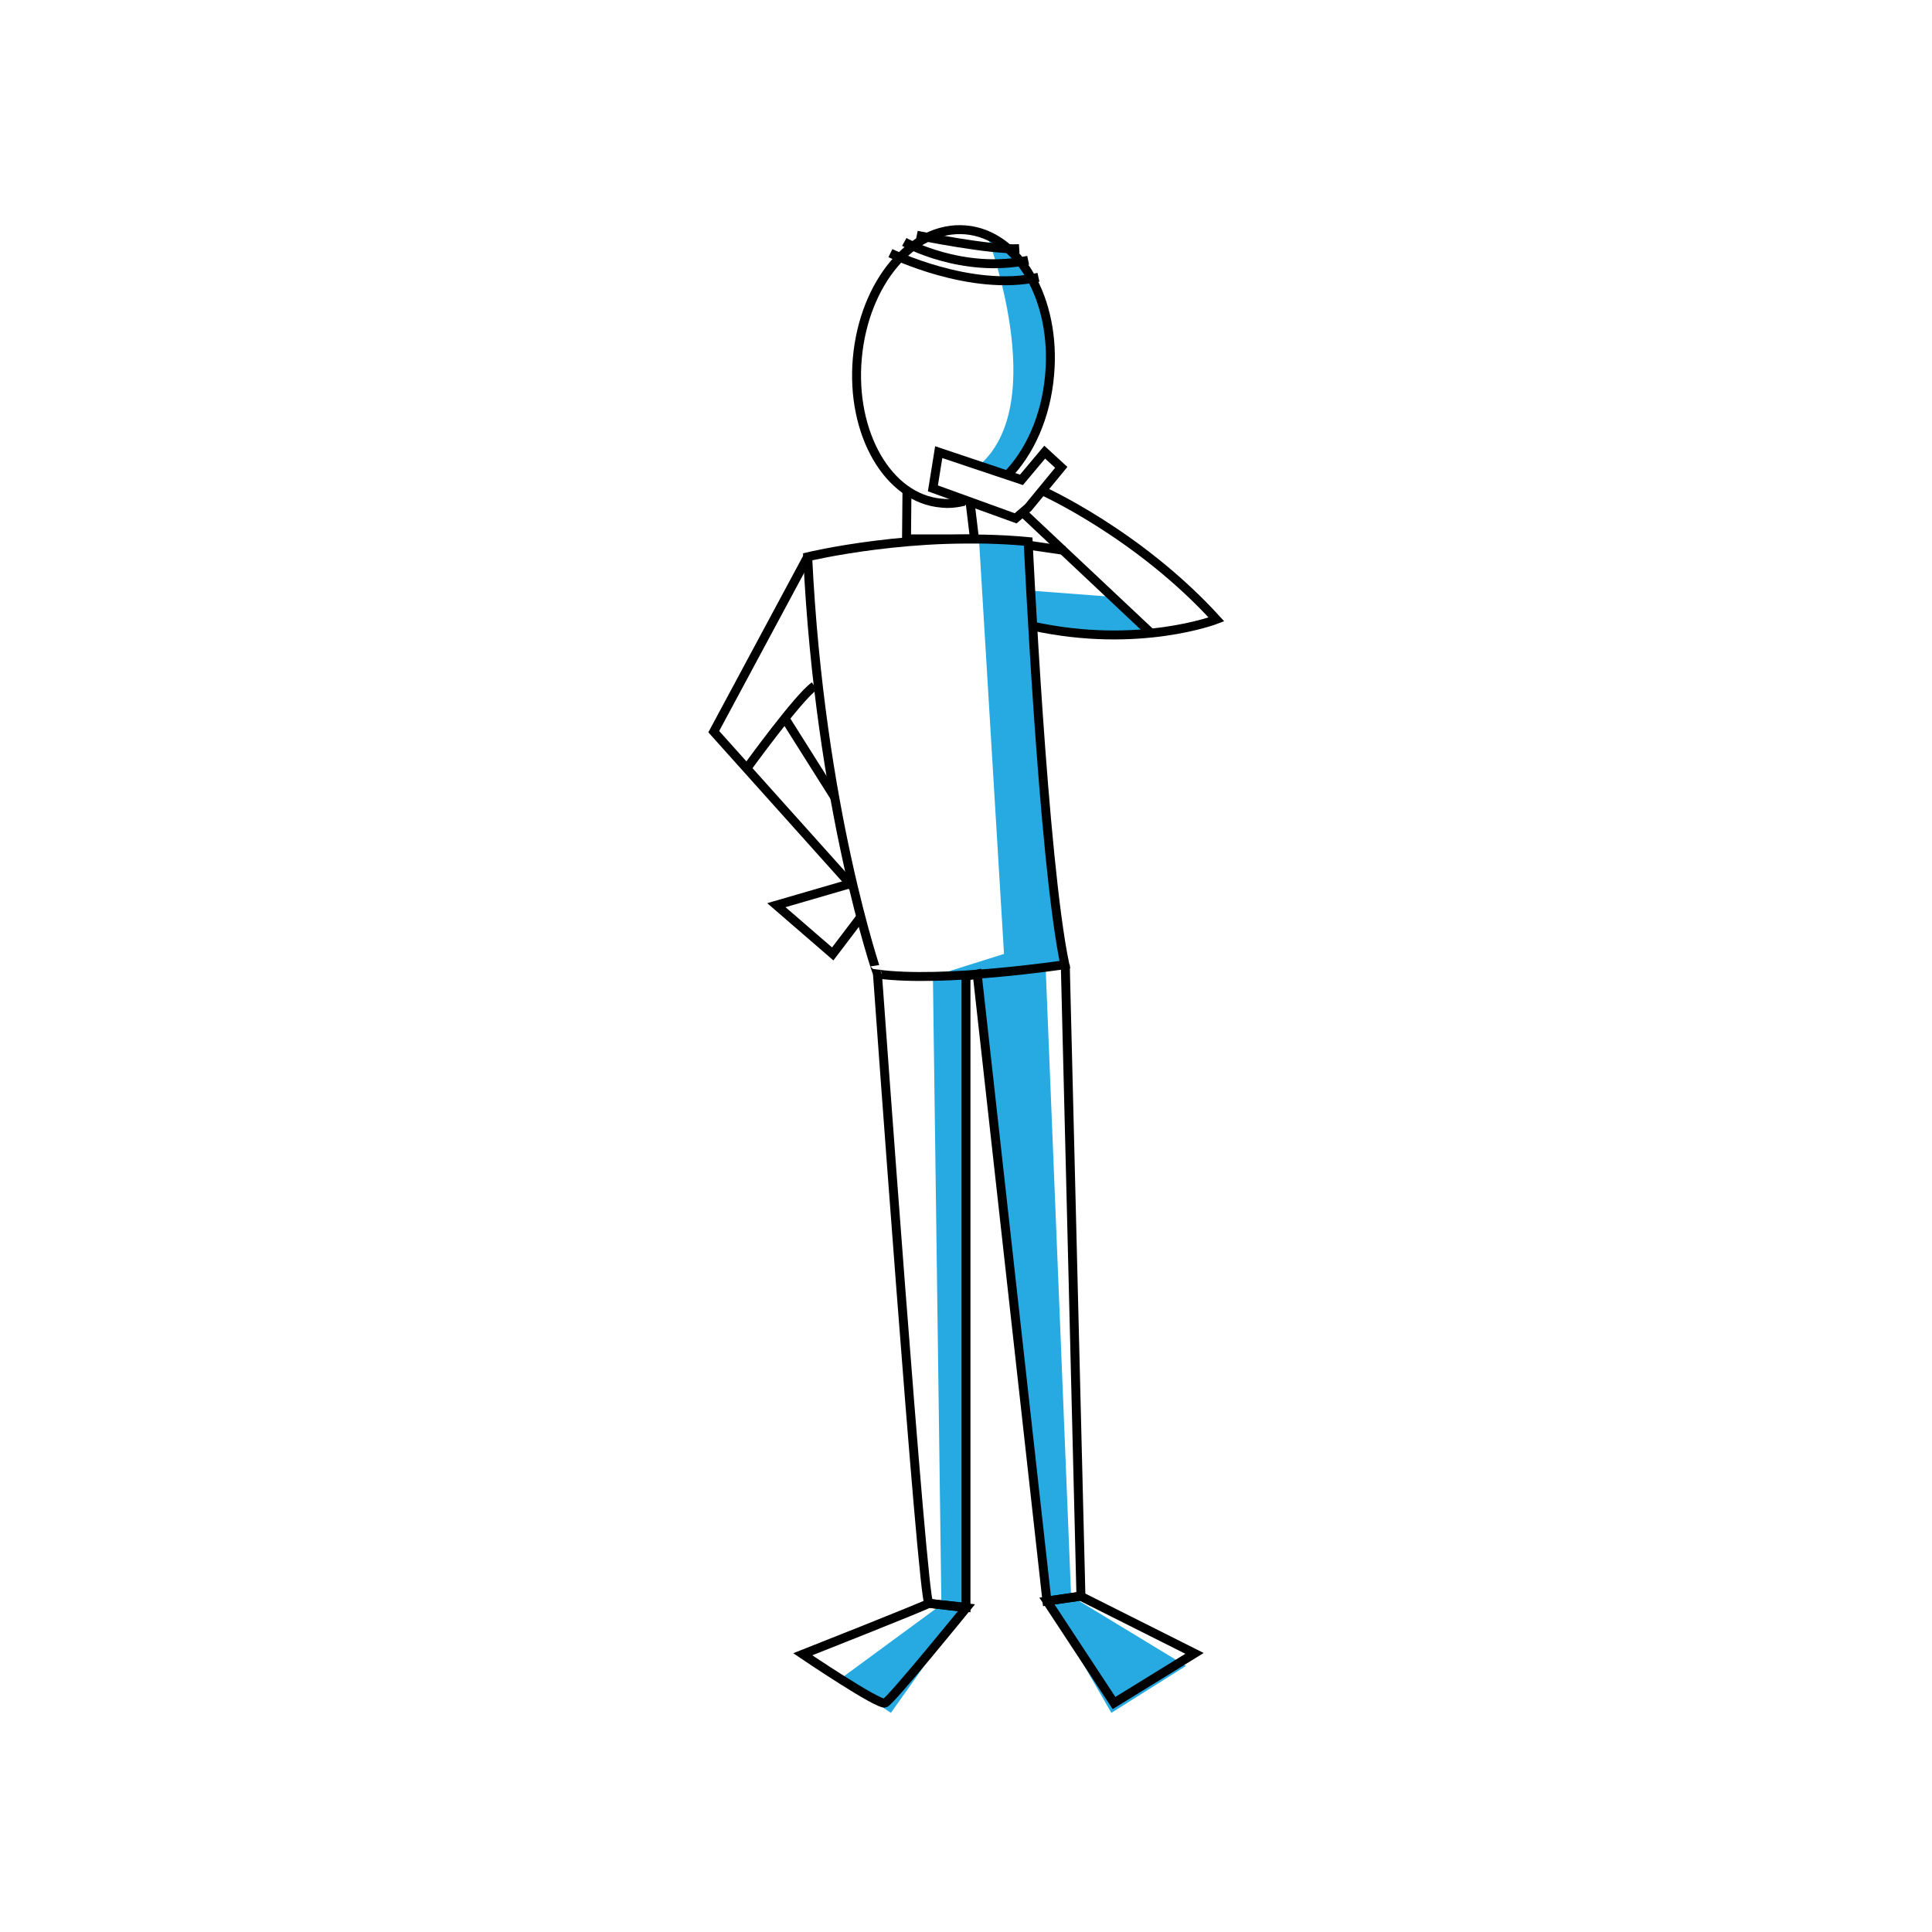 <?xml version="1.0" encoding="utf-8"?>
<!-- Generator: Adobe Illustrator 19.2.1, SVG Export Plug-In . SVG Version: 6.00 Build 0)  -->
<svg version="1.0" xmlns="http://www.w3.org/2000/svg" xmlns:xlink="http://www.w3.org/1999/xlink" x="0px" y="0px" width="432px"
	 height="432px" viewBox="0 0 432 432" enable-background="new 0 0 432 432" xml:space="preserve">
<g id="Layer_2">
	<path fill="#27AAE1" d="M220.7,52.6c0,0,14.4,37.6-1.8,51.5l6.1,2.4c0,0,10.3-9.9,9.8-24.6S228.4,53.9,220.7,52.6z"/>
	<path fill="#27AAE1" d="M218.9,120.5l5.6,92.8c0,0-16.2,5.1-15.9,5s29.5-2.6,29.5-2.6l-4.3-33.9l-4-59.9L218.9,120.5z"/>
	<polygon fill="#27AAE1" points="208.6,218.3 210.5,358.8 187.9,375.4 199.2,383 215.9,359.5 215.9,218.3 	"/>
	<polygon fill="#27AAE1" points="233.8,216.1 239.5,356.9 265.2,372.5 248.5,383 234.1,358 218.5,218.3 	"/>
	<polygon fill="#27AAE1" points="230.9,132.1 248,133.4 256.9,141.6 243.5,142 231.1,140 	"/>
</g>
<g id="Layer_1">
	<path fill="none" stroke="#000000" stroke-width="2" stroke-miterlimit="10" d="M215.6,112.1c-1.7,0.4-3.4,0.6-5.1,0.4
		c-11.9-1-20.3-15.6-18.8-32.4c1.5-16.9,12.3-29.7,24.2-28.7c11.9,1,20.3,15.6,18.8,32.4c-0.8,9.4-4.5,17.5-9.7,22.7"/>
	<path fill="none" stroke="#000000" stroke-width="2" stroke-miterlimit="10" d="M180.6,124.5c0,0,24-5.8,49.3-3.4
		c0,0,3.3,71.2,8.2,94.6c0,0-27.1,4.1-41.9,2.1C196.2,217.8,183.3,180.7,180.6,124.5z"/>
	<polyline fill="none" stroke="#000000" stroke-width="2" stroke-miterlimit="10" points="202.8,109.7 202.7,120.5 217.9,120.5 
		216.9,112.2 	"/>
	<polyline fill="none" stroke="#000000" stroke-width="2" stroke-miterlimit="10" points="180.6,124.5 159.6,163.6 190.7,198.3 	"/>
	<path fill="none" stroke="#000000" stroke-width="2" stroke-miterlimit="10" d="M167,171.8c0,0,11.5-15.9,15.1-18.4"/>
	<line fill="none" stroke="#000000" stroke-width="2" stroke-miterlimit="10" x1="175.5" y1="160.6" x2="186.6" y2="178.2"/>
	<polyline fill="none" stroke="#000000" stroke-width="2" stroke-miterlimit="10" points="190.1,197.6 173.6,202.4 186.2,213.3 
		192.5,205 	"/>
	<polygon fill="none" stroke="#000000" stroke-width="2" stroke-miterlimit="10" points="229.9,113.5 237.3,104.5 233.6,101.1 
		228.4,107.3 209.9,101.1 208.6,109.2 227.1,115.9 	"/>
	<path fill="none" stroke="#000000" stroke-width="2" stroke-miterlimit="10" d="M207.7,358.5c-0.6,0.5-28.2,11.4-28.2,11.4
		s17,11.5,18.4,10.9c1.4-0.6,18.2-21.3,18.2-21.3L207.7,358.5z"/>
	<polygon fill="none" stroke="#000000" stroke-width="2" stroke-miterlimit="10" points="234.1,358 249.1,380.8 267.1,369.7 
		241.6,356.9 	"/>
	<path fill="none" stroke="#000000" stroke-width="2" stroke-miterlimit="10" d="M196.2,217.8c0,0,10.1,140.6,11.5,140.7
		c1.4,0.2,8.3,0.9,8.3,0.9V218.3l2.5-0.5L234.1,358l7.6-1.1l-3.5-141.2"/>
	<path fill="none" stroke="#000000" stroke-width="2" stroke-miterlimit="10" d="M205,52.6c0,0,16.5,3.4,22.9,3"/>
	<path fill="none" stroke="#000000" stroke-width="2" stroke-miterlimit="10" d="M202.2,54.1c0,0,12.9,7.2,27.7,4.1"/>
	<path fill="none" stroke="#000000" stroke-width="2" stroke-miterlimit="10" d="M199.1,56.6c0,0,18,8.8,33.1,5.4"/>
	<path fill="none" stroke="#000000" stroke-width="2" stroke-miterlimit="10" d="M233,109.7c0,0,21.5,9.6,39,28.8
		c0,0-17.3,6.7-41.1,1.5"/>
	<line fill="none" stroke="#000000" stroke-width="2" stroke-miterlimit="10" x1="228.8" y1="114.7" x2="257.4" y2="141.6"/>
	<line fill="none" stroke="#000000" stroke-width="2" stroke-miterlimit="10" x1="229.9" y1="121.9" x2="238.1" y2="123.1"/>
</g>
<g id="Layer_3">
	<path fill="none" d="M218.2,54.2c3.6-0.9,7.4-0.7,10.9,0.5c-3.6,1.8-7.2,3.7-10.9,5.5c5.1,0.2,10.2,0.4,15.3,0.6
		c-5.5,2.2-10.9,4.4-16.4,6.5c5.9,0.5,11.8,1,17.6,1.5c-7.1,2.1-14.1,4.2-21.2,6.3c6.2,0.4,12.4,0.9,18.6,1.3
		c-5.7,2-11.4,4.1-17.1,6.1c7.8,0.2,15.6,0.4,23.4,0.6c-9.2,2.5-18.2,5.5-26.9,9.2c8,0.9,16.1,1.2,24.2,0.8
		c-7.2,1.2-14.3,3-21.2,5.5c6.5,0.1,13.1,0.3,19.6,0.4c-8.9,3.7-17.6,7.9-26,12.7c12.2-0.3,24.5-0.6,36.7-0.9
		c-13.3,3.7-26.6,7.4-40,11.1c12.5,0.2,25,0.4,37.5,0.6c-12,2.8-24,5.5-36.1,8.3c18.6-0.8,37.2-1.7,55.8-2.5
		c-19.1,3.5-38.1,6.9-57.2,10.4c16-0.2,32.1-0.4,48.1-0.5c-16.4,0.8-32.6,4.6-47.6,11.1c12,4,25-5.8,37.4-3.3c-9.2,5-19,9.2-29,12.3
		c8.1-0.6,16.2-1.1,24.3-1.7c-12.1,4.7-24.1,9.3-36.2,14c11.9-0.5,23.9-1.1,35.8-1.6c-10.2,2.6-20.3,5.1-30.5,7.7
		c11.3,0,22.7,0,34,0c-10.2,3.5-20.3,6.9-30.5,10.4c8.9-0.2,17.8-0.3,26.6-0.5c-9.7,3.8-19.4,7.6-29.2,11.4
		c12.3-0.1,24.7-0.2,37-0.3c-11.1,4.6-22.1,9.1-33.2,13.7c14.9-0.1,29.8-0.2,44.7-0.4c-15.3,2.1-30.6,4.1-45.9,6.2
		c-4.9,0.7-10.2,1.5-13.9,4.8c19.2,0.4,38.5,0.4,57.7,0.2c-19,5-37.8,11-56.2,17.9c19.2-0.5,38.3-1,57.5-1.6
		c-18.3,3.6-36.3,8.2-54,13.9c17.3-2.6,34.9-3.3,52.4-2.2c-20.5,2.5-41,5-61.5,7.6c16.8-0.4,33.7,0.3,50.4,2.1
		c-12.3,3.5-24.7,7-37,10.5c-0.2-1.2-0.4-2.4-0.7-3.6c-1.5,2.8-3,5.5-4.5,8.3c12.9,0.7,25.8,1.4,38.7,2.1c-18.2,2-36.3,3.9-54.5,5.9
		c0.3,2.4,3.4,3.1,5.8,3.2c15.8,0.7,31.5,1.5,47.3,2.2c-16.8,11.4-39.7,5.8-59.3,11.2c20.1,0,40.2-0.1,60.2-0.1
		c-4.5-0.3-8.9-0.7-13.4-1c5.5,1.5,10.8,3.7,15.7,6.6c-16.5,7.1-34.1,11.6-51.9,13.3c20.4,0.8,40.8,1.7,61.2,2.5
		c-20.4,3.2-40.6,7.3-60.6,12.3c20.1,0.1,40.2,0.1,60.4,0.2c-19.6,3.9-39.3,7.9-58.9,11.8c19.5-0.2,39.1,1,58.4,3.7
		c-22.2,9.9-49.7,6.2-69.3,20.5c29-2.9,58.2-4.4,87.3-4.4c-26.3,6-52.7,12.1-79,18.1c32.1-3,64.4-2.9,96.6-2.7
		c-27.7,1.9-55.6,2.6-83.4,2.1c17.7-5.6,35.5-11.1,53.2-16.7c-15.9,1.6-31.9,1.5-47.7-0.2c19.5-1.3,39-3.4,58.3-6.3"/>
</g>
</svg>
